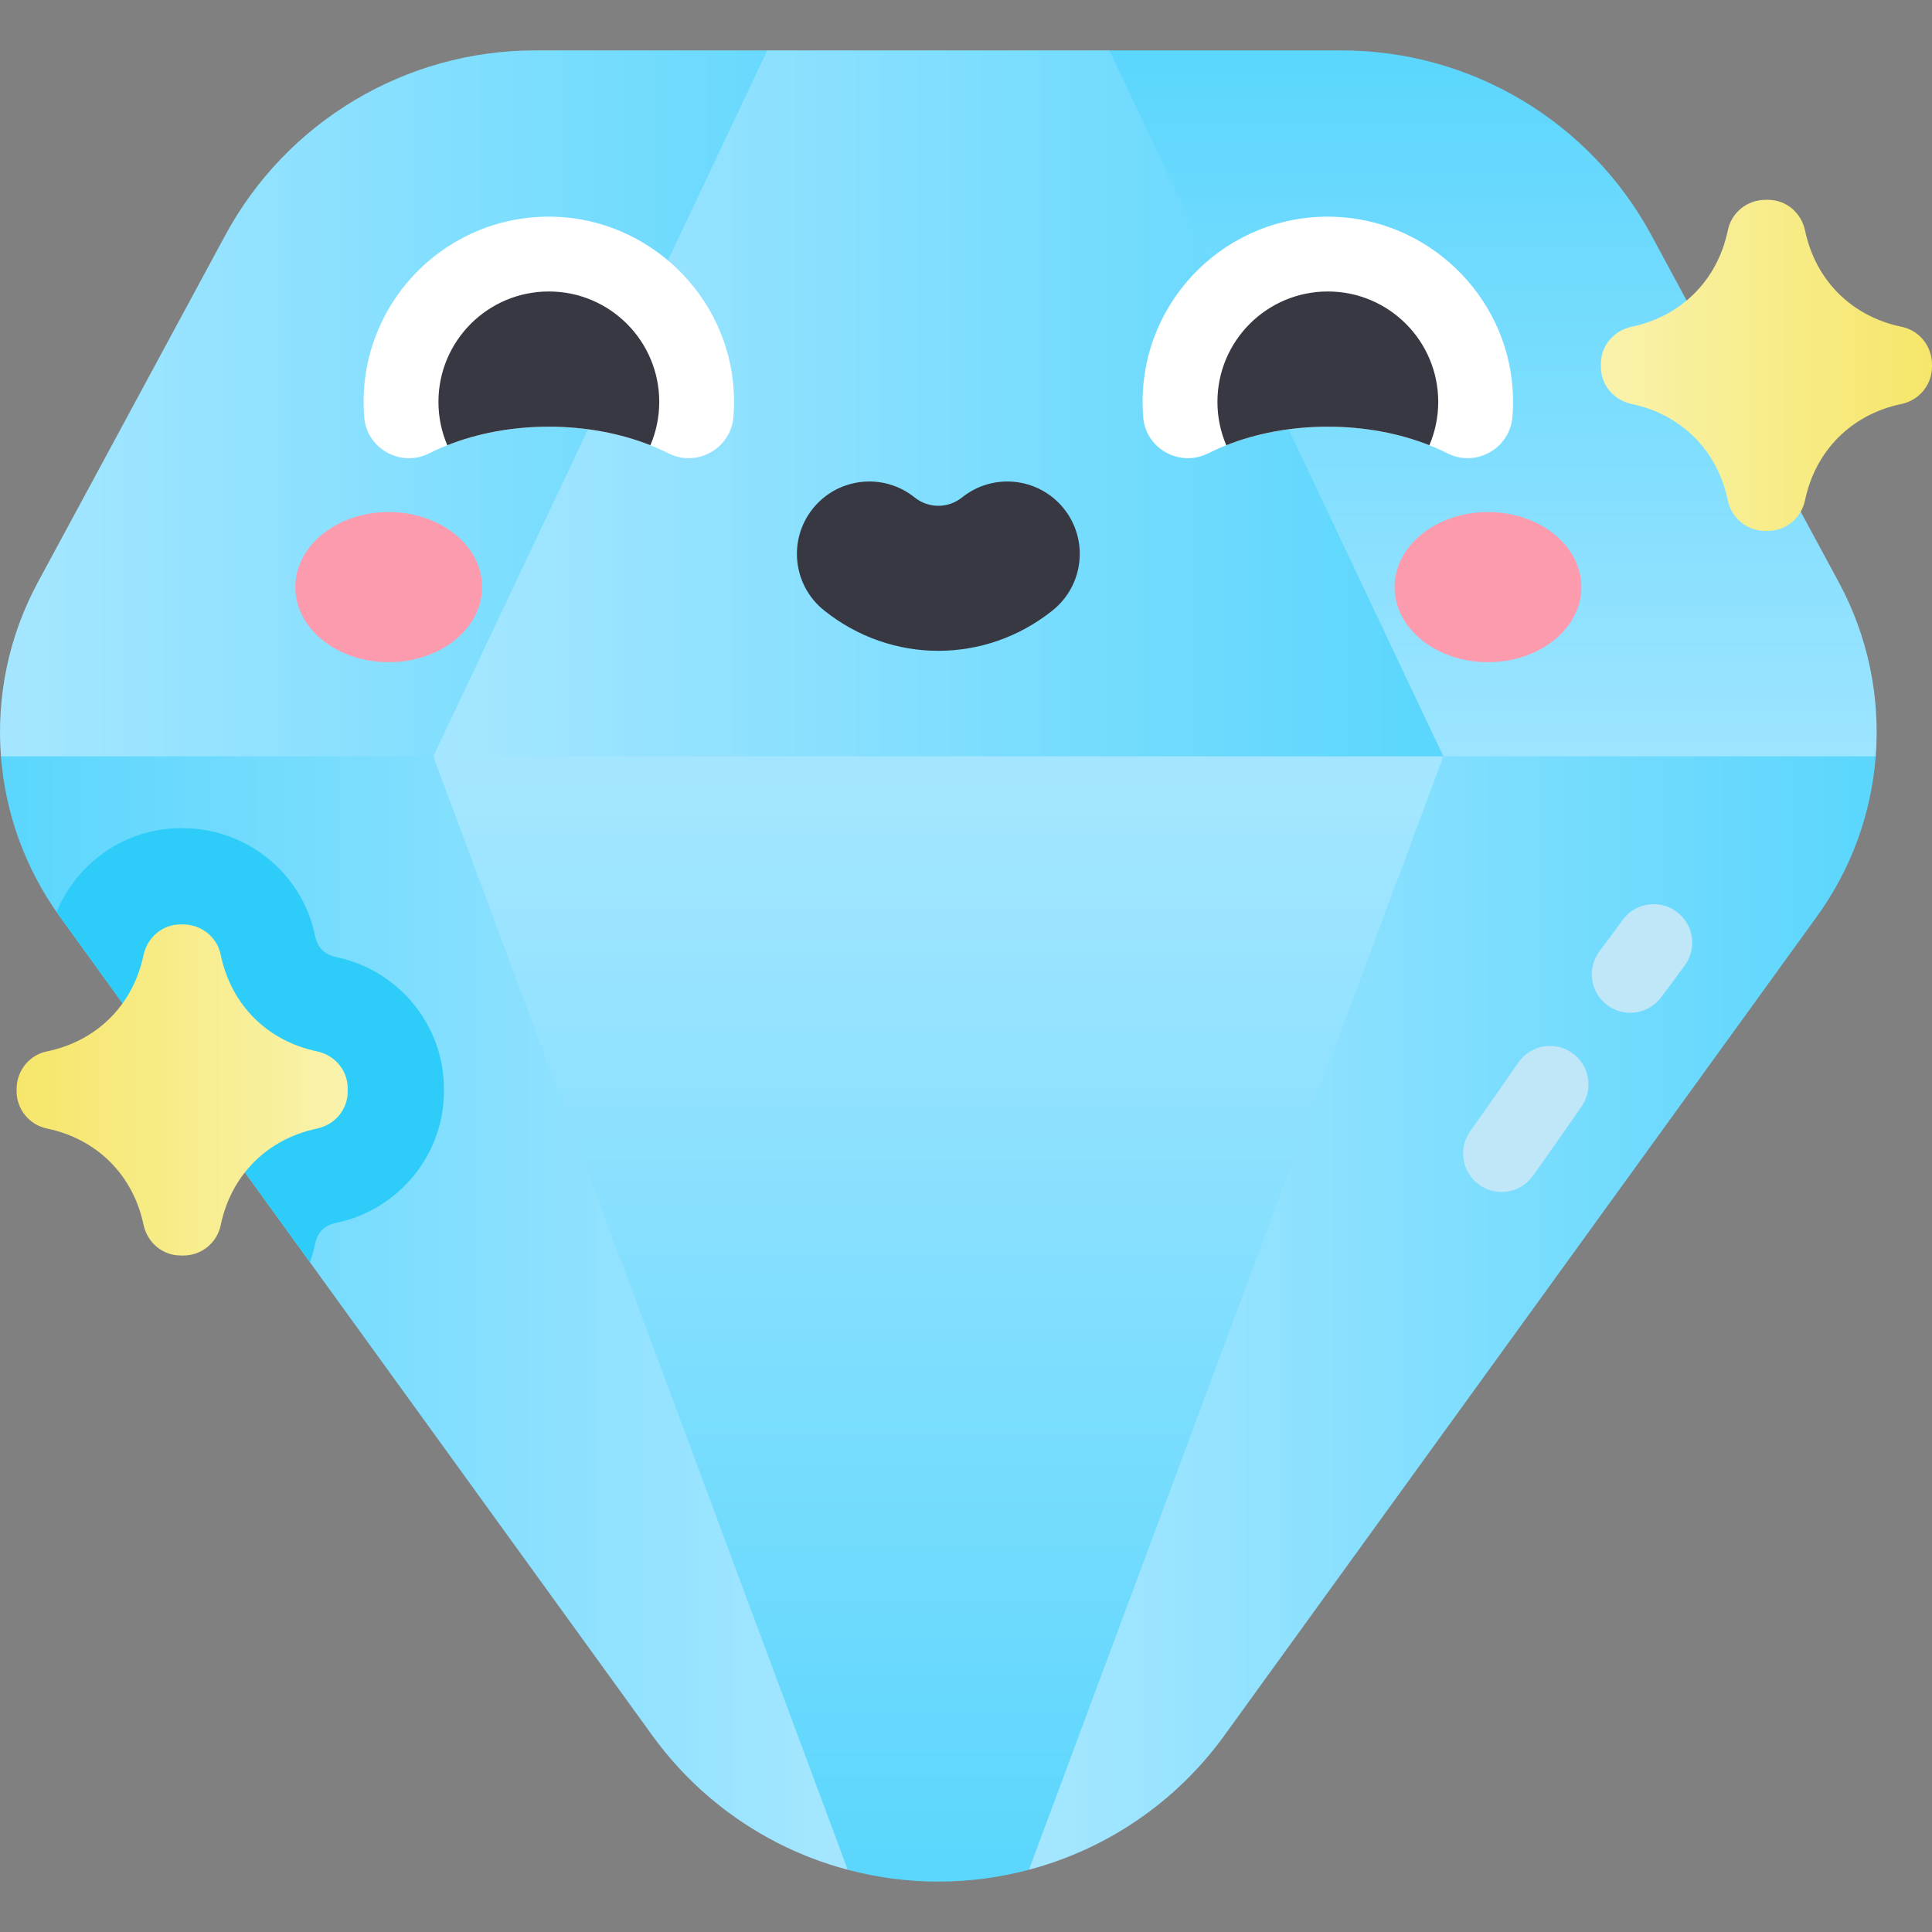 <svg id="Capa_1" enable-background="new 0 0 502 502" height="512" viewBox="0 0 502 502" width="512" xmlns="http://www.w3.org/2000/svg" xmlns:xlink="http://www.w3.org/1999/xlink"><rect x="0" y="0" width="502" height="502" fill="#808080" stroke="none"/><linearGradient id="lg1"><stop offset=".022" stop-color="#a4e6ff"/><stop offset=".999" stop-color="#5bd6fd"/></linearGradient><linearGradient id="SVGID_1_" gradientUnits="userSpaceOnUse" x1="365.718" x2="365.718" xlink:href="#lg1" y1="221.236" y2="13.093"/><linearGradient id="SVGID_2_" gradientUnits="userSpaceOnUse" x1="0" x2="243.812" xlink:href="#lg1" y1="124.011" y2="124.011"/><linearGradient id="lg2"><stop offset=".001" stop-color="#5bd6fd"/><stop offset=".978" stop-color="#a4e6ff"/></linearGradient><linearGradient id="SVGID_3_" gradientUnits="userSpaceOnUse" x1="375.032" x2="112.592" xlink:href="#lg2" y1="124.011" y2="124.011"/><linearGradient id="SVGID_4_" gradientUnits="userSpaceOnUse" x1=".245" x2="220.267" xlink:href="#lg2" y1="341.175" y2="341.175"/><linearGradient id="SVGID_5_" gradientUnits="userSpaceOnUse" x1="267.357" x2="487.378" xlink:href="#lg1" y1="341.175" y2="341.175"/><linearGradient id="SVGID_6_" gradientUnits="userSpaceOnUse" x1="4.31" x2="90.341" y1="283.211" y2="283.211"><stop offset=".001" stop-color="#f6e66a"/><stop offset=".978" stop-color="#f9f2ab"/></linearGradient><linearGradient id="SVGID_7_" gradientUnits="userSpaceOnUse" x1="415.969" x2="502" y1="94.934" y2="94.934"><stop offset=".022" stop-color="#f9f2ab"/><stop offset=".999" stop-color="#f6e66a"/></linearGradient><linearGradient id="SVGID_8_" gradientUnits="userSpaceOnUse" x1="243.812" x2="243.812" xlink:href="#lg2" y1="488.907" y2="196.528"/><g><path d="m487.378 196.528-56.395 24.707-55.951-24.707-131.22-91.718 44.448-91.718h60.3c33.637 0 64.559 18.451 80.537 48.041l48.696 90.175c7.62 14.119 10.779 29.834 9.585 45.22z" fill="url(#SVGID_1_)"/><path d="m199.364 13.093 44.448 91.718-131.22 91.718-49.399 38.401-62.948-38.402c-1.194-15.387 1.966-31.101 9.585-45.22l48.696-90.175c15.978-29.59 46.9-48.041 80.537-48.041h60.301z" fill="url(#SVGID_2_)"/><path d="m375.032 196.528-131.22 38.401-131.22-38.401 86.772-183.435h88.896z" fill="url(#SVGID_3_)"/><path d="m220.267 485.822c-6.309-1.659-12.396-3.995-18.177-6.943-12.734-6.51-23.957-16-32.581-27.92l-153.972-212.804c-9.014-12.449-14.15-26.884-15.292-41.627h112.346l85.159 129.103z" fill="url(#SVGID_4_)"/><path d="m487.378 196.528c-1.141 14.742-6.277 29.178-15.292 41.627l-153.972 212.803c-12.533 17.321-30.551 29.516-50.757 34.863l20.098-168.164 87.577-121.129z" fill="url(#SVGID_5_)"/><g><path d="m390.163 309.712c-2.007 0-4.032-.602-5.791-1.854-4.499-3.203-5.55-9.447-2.346-13.946 4.457-6.26 8.538-12.085 12.479-17.811 3.131-4.549 9.357-5.7 13.907-2.568 4.55 3.131 5.699 9.358 2.568 13.907-4.001 5.813-8.142 11.725-12.661 18.071-1.952 2.74-5.031 4.201-8.156 4.201z" fill="#bfe7f8"/></g><g><path d="m423.592 263.152c-2.097 0-4.21-.656-6.013-2.016-4.41-3.325-5.289-9.595-1.964-14.005 2.373-3.146 4.271-5.708 5.975-8.062 3.238-4.474 9.49-5.475 13.964-2.237 4.474 3.239 5.475 9.491 2.237 13.964-1.782 2.461-3.754 5.123-6.207 8.375-1.966 2.608-4.961 3.981-7.992 3.981z" fill="#bfe7f8"/></g><g><ellipse cx="100.997" cy="152.553" fill="#fd9bae" rx="24.272" ry="19.506"/><ellipse cx="386.627" cy="152.553" fill="#fd9bae" rx="24.272" ry="19.506"/><path d="m142.608 110.868c11.672 0 22.445 2.582 31.133 6.944 7.384 3.707 16.188-1.302 16.844-9.538.184-2.313.204-4.672.047-7.066-1.61-24.612-22.103-44.266-46.76-44.898-27.159-.696-49.393 21.112-49.393 48.113 0 1.37.058 2.727.17 4.068.685 8.141 9.517 12.991 16.818 9.324 8.689-4.362 19.465-6.947 31.141-6.947z" fill="#fff"/><path d="m243.812 169.106c-10.477 0-20.953-3.502-29.695-10.505-8.108-6.495-9.415-18.333-2.919-26.441 6.495-8.109 18.334-9.414 26.441-2.919 3.635 2.912 8.712 2.912 12.347 0 8.105-6.495 19.944-5.189 26.441 2.919 6.495 8.108 5.188 19.945-2.919 26.441-8.744 7.003-19.22 10.505-29.696 10.505z" fill="#383842"/><path d="m142.608 110.868c9.629 0 18.644 1.758 26.386 4.821 1.48-3.46 2.3-7.264 2.3-11.266 0-15.842-12.843-28.685-28.685-28.685s-28.685 12.843-28.685 28.685c0 4.002.819 7.806 2.3 11.266 7.74-3.062 16.755-4.821 26.384-4.821z" fill="#383842"/><path d="m345.015 110.868c11.672 0 22.445 2.582 31.133 6.944 7.384 3.707 16.188-1.302 16.844-9.538.184-2.313.204-4.672.047-7.066-1.61-24.612-22.103-44.266-46.76-44.898-27.159-.696-49.393 21.112-49.393 48.113 0 1.37.058 2.727.17 4.068.685 8.141 9.517 12.991 16.818 9.324 8.689-4.362 19.466-6.947 31.141-6.947z" fill="#fff"/><path d="m345.015 110.868c9.629 0 18.644 1.758 26.386 4.821 1.48-3.46 2.3-7.264 2.3-11.266 0-15.842-12.843-28.685-28.685-28.685-15.843 0-28.685 12.843-28.685 28.685 0 4.002.819 7.806 2.3 11.266 7.74-3.062 16.755-4.821 26.384-4.821z" fill="#383842"/></g><path d="m87.507 248.718c-3.255-.688-5.008-2.454-5.686-5.727-3.332-16.106-17.758-27.795-34.302-27.795h-.63c-14.204 0-26.883 8.853-32.186 21.766.278.398.548.8.833 1.194l65.005 89.842c.524-1.476.956-2.999 1.28-4.565.677-3.273 2.431-5.04 5.686-5.727 16.128-3.405 27.834-17.729 27.834-34.058v-.872c0-16.332-11.707-30.655-27.834-34.058z" fill="#2ecdf9"/><path d="m37.294 248.183c-2.705 12.833-11.979 22.294-25.126 25.013-4.587.949-7.859 5.015-7.859 9.802v.528c0 4.7 3.3 8.751 7.902 9.708 13.12 2.73 22.376 12.179 25.081 24.993.973 4.609 4.886 7.999 9.719 7.999h.63c4.683 0 8.75-3.272 9.699-7.858 2.718-13.143 12.174-22.416 25.002-25.124 4.609-.973 7.999-4.887 7.999-9.598v-.871c0-4.711-3.39-8.625-7.999-9.598-12.828-2.708-22.284-11.98-25.002-25.123-.949-4.587-5.015-7.859-9.821-7.859h-.631c-4.706 0-8.623 3.383-9.594 7.988z" fill="url(#SVGID_6_)"/><path d="m469.015 59.906c2.705 12.833 11.979 22.294 25.126 25.013 4.587.949 7.859 5.015 7.859 9.802v.528c0 4.7-3.3 8.751-7.902 9.708-13.12 2.73-22.376 12.179-25.081 24.993-.973 4.609-4.886 7.999-9.719 7.999h-.63c-4.683 0-8.75-3.272-9.699-7.858-2.718-13.143-12.174-22.416-25.002-25.124-4.609-.973-7.999-4.887-7.999-9.598v-.871c0-4.711 3.39-8.625 7.999-9.598 12.828-2.708 22.284-11.98 25.002-25.123.949-4.587 5.015-7.859 9.821-7.859h.631c4.706 0 8.624 3.383 9.594 7.988z" fill="url(#SVGID_7_)"/><path d="m375.032 196.528-107.675 289.294c-7.598 2.029-15.503 3.086-23.545 3.086s-15.947-1.057-23.545-3.086l-107.675-289.294z" fill="url(#SVGID_8_)"/></g></svg>